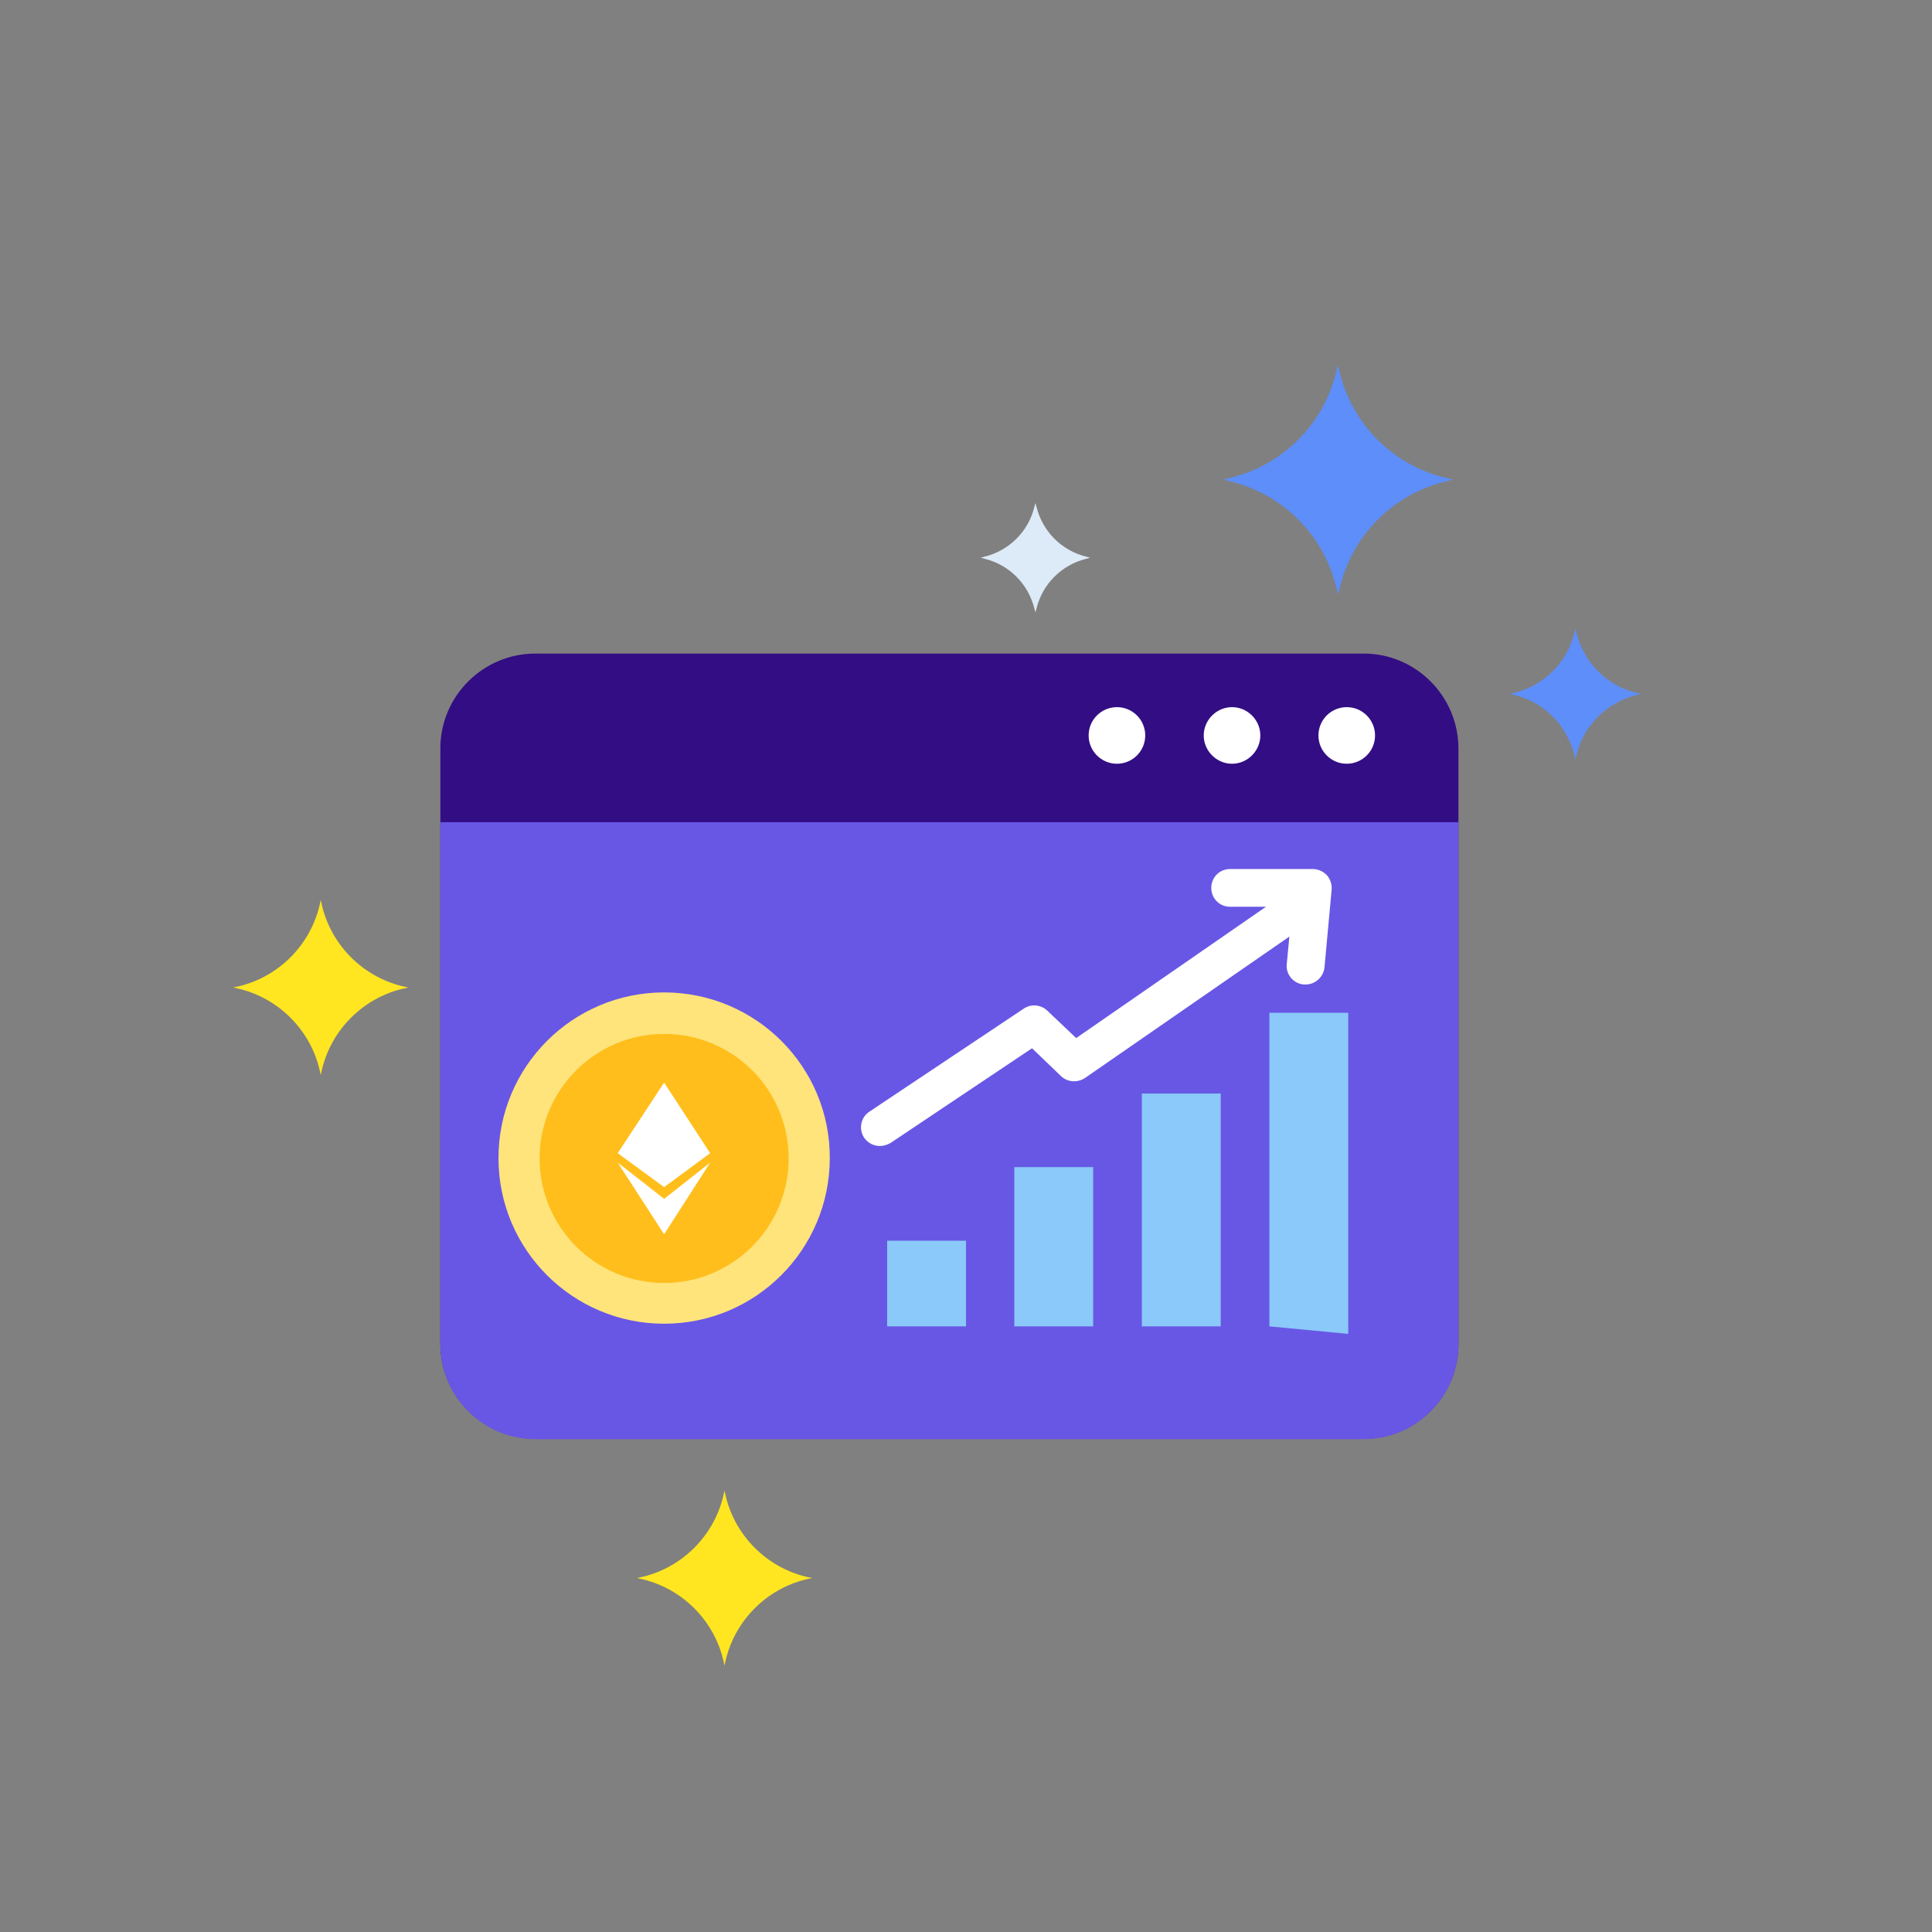 <?xml version="1.0" encoding="utf-8"?>
<!-- Generator: Adobe Illustrator 21.1.0, SVG Export Plug-In . SVG Version: 6.00 Build 0)  -->
<svg version="1.1" id="Layer_1" xmlns="http://www.w3.org/2000/svg" xmlns:xlink="http://www.w3.org/1999/xlink" x="0px" y="0px"
	 viewBox="0 0 512 512" style="enable-background:new 0 0 512 512;" xml:space="preserve">
<rect x="0" y="0" width="512" height="512" fill="#808080" stroke="none"/>
<style type="text/css">
	.st0{display:none;}
	.st1{display:inline;}
	.st2{fill:#EDF3FC;}
	.st3{fill:#DDEAF7;}
	.st4{fill:#FFE620;}
	.st5{fill:#5D8EF9;}
	.st6{fill:#330D84;}
	.st7{fill:#FFFFFF;}
	.st8{fill:#6857E5;}
	.st9{fill:#FFE37B;}
	.st10{fill:#FFBE1B;}
	.st11{fill:#8AC9F9;}
</style>
<g>
	<g class="st0">
		<g class="st1">
			<path class="st2" d="M256,40.9C137.2,40.9,40.9,137.2,40.9,256S137.2,471.1,256,471.1S471.1,374.8,471.1,256S374.8,40.9,256,40.9
				z"/>
		</g>
	</g>
	<g class="st0">
		<g class="st1">
			<path class="st2" d="M436.3,75.7C388.1,27.5,324.1,1,256,1S123.9,27.5,75.7,75.7S1,187.9,1,256s26.5,132.1,74.7,180.3
				S187.9,511,256,511s132.1-26.5,180.3-74.7S511,324.1,511,256S484.5,123.9,436.3,75.7z M256,502.8C119.9,502.8,9.2,392.1,9.2,256
				S119.9,9.2,256,9.2S502.8,119.9,502.8,256S392.1,502.8,256,502.8z"/>
		</g>
	</g>
	<g>
		<g>
			<path class="st3" d="M287.8,147.5c-6.5-1.6-11.5-6.7-13.1-13.1l-0.3-1.1l-0.3,1.1c-1.6,6.5-6.7,11.5-13.1,13.1l-1.1,0.3l1.1,0.3
				c6.5,1.6,11.5,6.7,13.1,13.1l0.3,1.1l0.3-1.1c1.6-6.5,6.7-11.5,13.1-13.1l1.1-0.3L287.8,147.5z"/>
		</g>
	</g>
	<g>
		<g>
			<path class="st4" d="M106.4,261.3c-10.3-2.6-18.4-10.7-21-21l-0.4-1.8l-0.4,1.8c-2.6,10.3-10.7,18.4-21,21l-1.8,0.4l1.8,0.4
				c10.3,2.6,18.4,10.7,21,21l0.4,1.8l0.4-1.8c2.6-10.3,10.7-18.4,21-21l1.8-0.4L106.4,261.3z"/>
		</g>
	</g>
	<g>
		<g>
			<path class="st4" d="M213.4,417.8c-10.3-2.6-18.4-10.7-21-21L192,395l-0.4,1.8c-2.6,10.3-10.7,18.4-21,21l-1.8,0.4l1.8,0.4
				c10.3,2.6,18.4,10.7,21,21l0.4,1.8l0.4-1.8c2.6-10.3,10.7-18.4,21-21l1.8-0.4L213.4,417.8z"/>
		</g>
	</g>
	<g>
		<g>
			<path class="st5" d="M433.6,183.6c-7.8-1.9-13.8-8-15.8-15.8l-0.3-1.3l-0.3,1.3c-1.9,7.8-8,13.8-15.8,15.8l-1.3,0.3l1.3,0.3
				c7.8,1.9,13.8,8,15.8,15.8l0.3,1.3l0.3-1.3c1.9-7.8,8-13.8,15.8-15.8l1.3-0.3L433.6,183.6z"/>
		</g>
	</g>
	<g>
		<g>
			<path class="st5" d="M382.6,126.5c-13.5-3.4-24.1-14-27.5-27.5l-0.6-2.3L354,99c-3.4,13.5-14,24.1-27.5,27.5l-2.3,0.6l2.3,0.6
				c13.5,3.4,24.1,14,27.5,27.5l0.6,2.3l0.6-2.3c3.4-13.5,14-24.1,27.5-27.5l2.3-0.6L382.6,126.5z"/>
		</g>
	</g>
	<g>
		<g>
			<path class="st6" d="M361.4,173.2H141.9c-13.9,0-25.2,11.3-25.2,25.1v157.8c0,13.9,11.3,25.2,25.2,25.2h219.5
				c13.9,0,25.1-11.3,25.1-25.2V198.4C386.5,184.5,375.2,173.2,361.4,173.2z"/>
		</g>
	</g>
	<g>
		<g>
			<circle class="st7" cx="296" cy="194.9" r="7.5"/>
		</g>
	</g>
	<g>
		<g>
			<path class="st7" d="M326.5,187.4c-4.1,0-7.5,3.4-7.5,7.5s3.4,7.5,7.5,7.5s7.5-3.4,7.5-7.5S330.6,187.4,326.5,187.4z"/>
		</g>
	</g>
	<g>
		<g>
			<circle class="st7" cx="356.9" cy="194.9" r="7.5"/>
		</g>
	</g>
	<g>
		<g>
			<path class="st8" d="M116.7,217.9v138.3c0,13.9,11.3,25.2,25.2,25.2h219.5c13.9,0,25.1-11.3,25.1-25.2V217.9H116.7z"/>
		</g>
	</g>
	<g>
		<g>
			<path class="st9" d="M176,263c-24.3,0-43.9,19.7-43.9,43.9c0,24.3,19.7,43.9,43.9,43.9c24.3,0,43.9-19.7,43.9-43.9
				C220,282.7,200.3,263,176,263z"/>
		</g>
	</g>
	<g>
		<g>
			<path class="st10" d="M176,274c-18.2,0-33,14.8-33,33s14.8,33,33,33s33-14.8,33-33C209,288.7,194.2,274,176,274z"/>
		</g>
	</g>
	<g class="st0">
		<g class="st1">
			<path class="st7" d="M189.3,309c-1.2-1.4-2.8-2.3-4.7-2.7c0.5-0.2,0.9-0.4,1.1-0.5c0.2-0.1,0.6-0.4,1.1-0.8
				c1.6-1.2,2.4-3.1,2.4-5.6c0-2.1-0.7-3.9-2.1-5.6c-0.8-0.9-2-1.6-3.5-2.1c-0.5-0.2-1-0.3-1.5-0.4v-4.1h-5.6v3.7h-3.8v-3.7h-5.6
				v3.7h-1.6h-4.6v6h4.6v19.9h-4.6v6h4.6h1.6v3.7h5.6V323h3.8v3.7h5.6v-3.8c3.1-0.3,5.3-1.3,6.7-2.8c1.5-1.7,2.3-3.7,2.3-5.9
				C191.1,312.1,190.5,310.4,189.3,309z M172.7,297h3.4c2.1,0,3.6,0.2,4.5,0.7s1.3,1.4,1.3,2.8s-0.5,2.3-1.4,2.8
				c-1,0.4-2.4,0.6-4.4,0.6h-3.4L172.7,297L172.7,297z M182.2,316.1c-1,0.5-2.6,0.8-4.6,0.8h-4.9v-7.4h4.2c2.4,0,4.1,0.2,5.2,0.7
				c1.1,0.5,1.6,1.4,1.6,2.9C183.7,314.7,183.2,315.6,182.2,316.1z"/>
		</g>
	</g>
	<g>
		<g>
			<polygon class="st11" points="336.4,268.4 336.4,351.5 357.3,353.5 357.3,268.4 			"/>
		</g>
	</g>
	<g>
		<g>
			<rect x="302.6" y="289.8" class="st11" width="20.9" height="61.7"/>
		</g>
	</g>
	<g>
		<g>
			<rect x="268.8" y="309.3" class="st11" width="20.9" height="42.2"/>
		</g>
	</g>
	<g>
		<g>
			<rect x="235.1" y="328.8" class="st11" width="20.9" height="22.7"/>
		</g>
	</g>
	<g>
		<g>
			<path class="st7" d="M351.6,231.9c-1-1-2.3-1.6-3.7-1.6H326c-2.8,0-5,2.2-5,5s2.2,5,5,5l0,0h9.5l-50.3,34.8l-7.7-7.3
				c-1.7-1.6-4.3-1.8-6.2-0.5l-40.9,27.3c-2.3,1.5-2.9,4.6-1.4,6.9c1,1.4,2.5,2.2,4.2,2.2c1,0,1.9-0.3,2.8-0.8l37.5-25.1l7.7,7.4
				c1.7,1.6,4.3,1.8,6.3,0.5l54.2-37.5l-0.7,7.3c-0.3,2.7,1.8,5.2,4.5,5.4c0.2,0,0.3,0,0.5,0c2.5,0,4.7-1.9,5-4.5l1.9-20.7
				C353,234.3,352.5,232.9,351.6,231.9z"/>
		</g>
	</g>
	<path class="st7" d="M176,286.9l-12.3,18.7l12.3,9l12.2-9L176,286.9z M176,317.7l-12.3-9.6l12.3,19l12.2-19L176,317.7z"/>
</g>
</svg>
